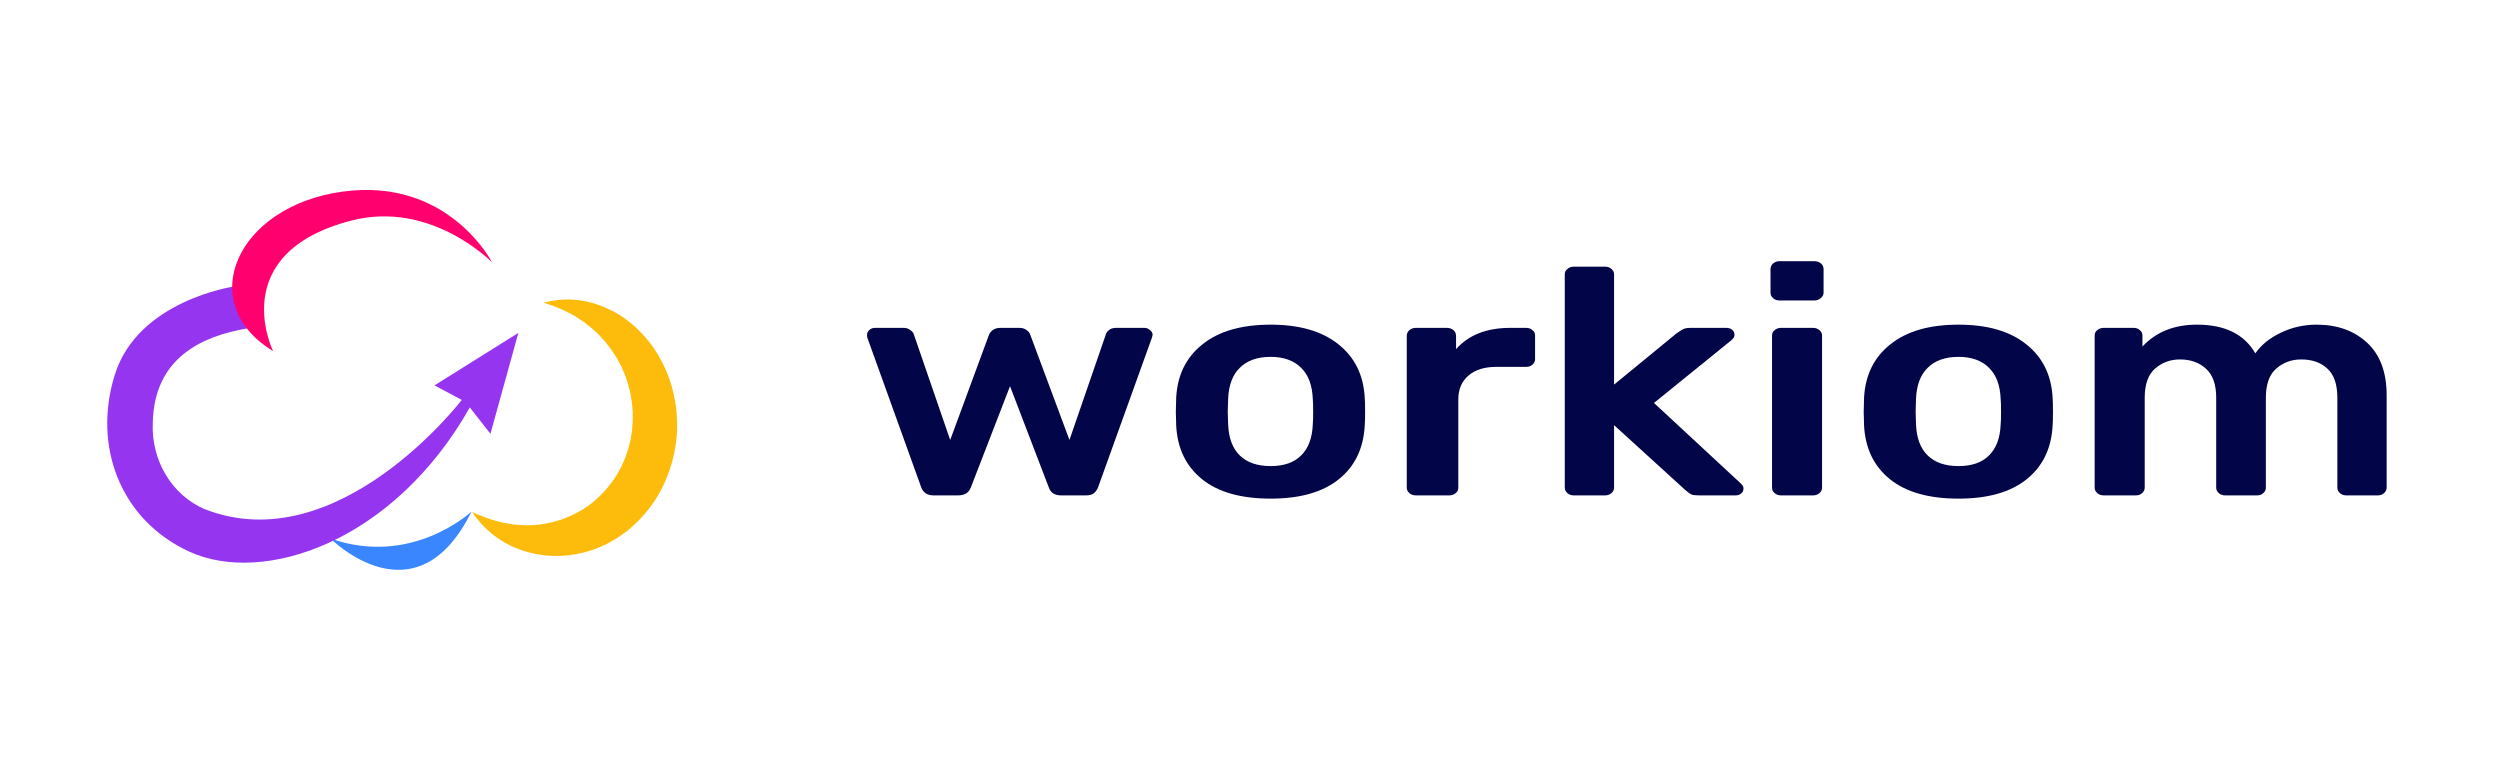 <svg width="102" height="31" viewBox="0 0 102 31" fill="none" xmlns="http://www.w3.org/2000/svg">
<path d="M38.092 20.212C37.837 20.212 37.668 20.103 37.586 19.884L35.39 13.785C35.38 13.758 35.375 13.719 35.375 13.666C35.375 13.588 35.406 13.522 35.467 13.469C35.529 13.408 35.605 13.377 35.697 13.377H36.864C36.967 13.377 37.053 13.403 37.125 13.456C37.207 13.509 37.258 13.566 37.279 13.627L38.768 17.951L40.349 13.666C40.38 13.588 40.431 13.522 40.503 13.469C40.584 13.408 40.687 13.377 40.81 13.377H41.593C41.715 13.377 41.813 13.408 41.884 13.469C41.966 13.522 42.017 13.588 42.038 13.666L43.634 17.951L45.124 13.627C45.144 13.566 45.19 13.509 45.262 13.456C45.333 13.403 45.425 13.377 45.538 13.377H46.69C46.782 13.377 46.858 13.408 46.92 13.469C46.991 13.522 47.027 13.588 47.027 13.666L46.996 13.785L44.801 19.884C44.76 19.989 44.699 20.072 44.617 20.133C44.545 20.186 44.443 20.212 44.31 20.212H43.297C43.031 20.212 42.862 20.103 42.79 19.884L41.209 15.756L39.612 19.884C39.53 20.103 39.356 20.212 39.09 20.212H38.092Z" fill="#020547"/>
<path d="M51.842 20.344C50.635 20.344 49.703 20.081 49.048 19.555C48.393 19.029 48.04 18.302 47.989 17.373L47.974 16.795L47.989 16.216C48.04 15.296 48.398 14.573 49.063 14.047C49.729 13.513 50.655 13.246 51.842 13.246C53.019 13.246 53.94 13.513 54.606 14.047C55.271 14.573 55.629 15.296 55.68 16.216C55.691 16.322 55.696 16.514 55.696 16.795C55.696 17.075 55.691 17.268 55.68 17.373C55.629 18.302 55.276 19.029 54.621 19.555C53.966 20.081 53.04 20.344 51.842 20.344ZM51.842 19.016C52.385 19.016 52.799 18.872 53.086 18.582C53.383 18.293 53.541 17.868 53.562 17.307C53.572 17.22 53.577 17.049 53.577 16.795C53.577 16.541 53.572 16.37 53.562 16.282C53.541 15.721 53.383 15.296 53.086 15.007C52.789 14.709 52.374 14.56 51.842 14.56C51.3 14.56 50.88 14.709 50.583 15.007C50.287 15.296 50.128 15.721 50.108 16.282L50.092 16.795L50.108 17.307C50.128 17.868 50.287 18.293 50.583 18.582C50.88 18.872 51.3 19.016 51.842 19.016Z" fill="#020547"/>
<path d="M57.765 20.212C57.662 20.212 57.575 20.182 57.504 20.12C57.432 20.059 57.396 19.985 57.396 19.897V13.706C57.396 13.609 57.432 13.53 57.504 13.469C57.575 13.408 57.662 13.377 57.765 13.377H59.024C59.136 13.377 59.228 13.408 59.3 13.469C59.372 13.53 59.407 13.609 59.407 13.706V14.245C59.919 13.666 60.656 13.377 61.618 13.377H62.263C62.375 13.377 62.462 13.408 62.524 13.469C62.596 13.522 62.631 13.596 62.631 13.693V14.652C62.631 14.74 62.596 14.814 62.524 14.876C62.462 14.937 62.375 14.968 62.263 14.968H61.05C60.569 14.968 60.19 15.086 59.914 15.322C59.638 15.559 59.499 15.883 59.499 16.295V19.897C59.499 19.985 59.464 20.059 59.392 20.12C59.32 20.182 59.233 20.212 59.131 20.212H57.765Z" fill="#020547"/>
<path d="M64.212 20.212C64.109 20.212 64.022 20.182 63.951 20.12C63.879 20.059 63.843 19.985 63.843 19.897V11.195C63.843 11.099 63.879 11.024 63.951 10.972C64.022 10.91 64.109 10.88 64.212 10.88H65.486C65.588 10.88 65.675 10.91 65.747 10.972C65.819 11.033 65.854 11.107 65.854 11.195V15.691L68.403 13.601C68.434 13.583 68.48 13.552 68.541 13.509C68.613 13.456 68.679 13.421 68.741 13.403C68.802 13.386 68.879 13.377 68.971 13.377H70.429C70.532 13.377 70.614 13.403 70.675 13.456C70.736 13.509 70.767 13.579 70.767 13.666C70.767 13.745 70.716 13.824 70.614 13.903L67.482 16.44L70.997 19.7C71.09 19.779 71.135 19.853 71.135 19.923C71.135 20.011 71.105 20.081 71.043 20.133C70.982 20.186 70.905 20.212 70.813 20.212H69.324C69.181 20.212 69.073 20.199 69.002 20.173C68.94 20.138 68.858 20.076 68.756 19.989L65.854 17.347V19.897C65.854 19.985 65.819 20.059 65.747 20.12C65.675 20.182 65.588 20.212 65.486 20.212H64.212Z" fill="#020547"/>
<path d="M72.606 12.26C72.503 12.26 72.416 12.229 72.345 12.168C72.273 12.107 72.237 12.032 72.237 11.944V10.985C72.237 10.889 72.273 10.81 72.345 10.748C72.416 10.687 72.503 10.656 72.606 10.656H74.018C74.131 10.656 74.223 10.687 74.294 10.748C74.366 10.81 74.402 10.889 74.402 10.985V11.944C74.402 12.032 74.361 12.107 74.279 12.168C74.207 12.229 74.12 12.26 74.018 12.26H72.606ZM72.667 20.212C72.565 20.212 72.478 20.182 72.406 20.12C72.334 20.059 72.299 19.985 72.299 19.897V13.693C72.299 13.596 72.334 13.522 72.406 13.469C72.478 13.408 72.565 13.377 72.667 13.377H73.972C74.074 13.377 74.161 13.408 74.233 13.469C74.305 13.53 74.34 13.605 74.34 13.693V19.897C74.34 19.985 74.305 20.059 74.233 20.12C74.161 20.182 74.074 20.212 73.972 20.212H72.667Z" fill="#020547"/>
<path d="M79.908 20.344C78.7 20.344 77.769 20.081 77.114 19.555C76.459 19.029 76.106 18.302 76.054 17.373L76.039 16.795L76.054 16.216C76.106 15.296 76.464 14.573 77.129 14.047C77.794 13.513 78.721 13.246 79.908 13.246C81.085 13.246 82.006 13.513 82.671 14.047C83.336 14.573 83.695 15.296 83.746 16.216C83.756 16.322 83.761 16.514 83.761 16.795C83.761 17.075 83.756 17.268 83.746 17.373C83.695 18.302 83.342 19.029 82.686 19.555C82.031 20.081 81.105 20.344 79.908 20.344ZM79.908 19.016C80.45 19.016 80.865 18.872 81.151 18.582C81.448 18.293 81.607 17.868 81.627 17.307C81.638 17.22 81.643 17.049 81.643 16.795C81.643 16.541 81.638 16.37 81.627 16.282C81.607 15.721 81.448 15.296 81.151 15.007C80.855 14.709 80.44 14.56 79.908 14.56C79.365 14.56 78.946 14.709 78.649 15.007C78.352 15.296 78.194 15.721 78.173 16.282L78.158 16.795L78.173 17.307C78.194 17.868 78.352 18.293 78.649 18.582C78.946 18.872 79.365 19.016 79.908 19.016Z" fill="#020547"/>
<path d="M85.83 20.212C85.728 20.212 85.641 20.182 85.569 20.12C85.498 20.059 85.462 19.985 85.462 19.897V13.693C85.462 13.596 85.498 13.522 85.569 13.469C85.641 13.408 85.728 13.377 85.83 13.377H87.043C87.156 13.377 87.243 13.408 87.304 13.469C87.376 13.522 87.412 13.596 87.412 13.693V14.139C87.964 13.544 88.706 13.246 89.638 13.246C90.774 13.246 91.567 13.636 92.017 14.416C92.263 14.065 92.611 13.785 93.061 13.574C93.511 13.355 93.998 13.246 94.519 13.246C95.359 13.246 96.044 13.491 96.577 13.982C97.109 14.473 97.375 15.187 97.375 16.124V19.897C97.375 19.985 97.339 20.059 97.267 20.12C97.206 20.182 97.119 20.212 97.007 20.212H95.732C95.63 20.212 95.543 20.182 95.471 20.12C95.4 20.059 95.364 19.985 95.364 19.897V16.23C95.364 15.678 95.226 15.279 94.949 15.033C94.683 14.788 94.33 14.665 93.89 14.665C93.491 14.665 93.148 14.792 92.862 15.046C92.585 15.292 92.447 15.686 92.447 16.23V19.897C92.447 19.985 92.411 20.059 92.34 20.12C92.278 20.182 92.191 20.212 92.079 20.212H90.789C90.687 20.212 90.6 20.182 90.528 20.12C90.456 20.059 90.421 19.985 90.421 19.897V16.23C90.421 15.686 90.282 15.292 90.006 15.046C89.73 14.792 89.377 14.665 88.947 14.665C88.548 14.665 88.205 14.792 87.918 15.046C87.642 15.292 87.504 15.686 87.504 16.23V19.897C87.504 19.985 87.468 20.059 87.396 20.12C87.335 20.182 87.248 20.212 87.135 20.212H85.83Z" fill="#020547"/>
<path d="M19.239 20.87C19.239 20.87 16.815 23.148 13.485 21.972C13.485 21.974 16.964 25.478 19.239 20.87Z" fill="#3A86FF"/>
<path d="M22.182 12.348C22.945 12.142 23.748 12.183 24.489 12.465C24.585 12.498 24.679 12.539 24.771 12.585C24.864 12.63 24.959 12.67 25.05 12.716C25.14 12.761 25.229 12.823 25.317 12.877L25.45 12.962L25.573 13.057C25.656 13.123 25.742 13.188 25.825 13.255C25.908 13.321 25.98 13.401 26.059 13.475C26.215 13.626 26.361 13.788 26.496 13.96C27.047 14.67 27.413 15.522 27.554 16.431C27.564 16.487 27.575 16.544 27.583 16.602L27.598 16.774L27.622 17.12C27.628 17.236 27.628 17.352 27.622 17.468C27.622 17.584 27.622 17.701 27.609 17.817C27.524 18.75 27.219 19.645 26.721 20.419C26.657 20.514 26.588 20.604 26.522 20.697C26.457 20.788 26.386 20.875 26.311 20.958C26.165 21.13 26.009 21.291 25.842 21.439C25.759 21.512 25.678 21.591 25.591 21.659L25.322 21.853C25.278 21.884 25.232 21.918 25.187 21.948L25.045 22.03L24.76 22.192C24.663 22.242 24.561 22.281 24.463 22.323C24.365 22.368 24.265 22.407 24.162 22.44C23.959 22.509 23.752 22.563 23.543 22.602C22.722 22.764 21.876 22.686 21.094 22.379C20.354 22.089 19.714 21.568 19.257 20.883C19.588 21.043 19.931 21.171 20.283 21.267C20.45 21.312 20.619 21.348 20.79 21.374C20.956 21.401 21.124 21.417 21.292 21.424C21.455 21.433 21.619 21.433 21.782 21.424C21.942 21.414 22.102 21.394 22.261 21.362C22.416 21.323 22.572 21.307 22.721 21.253L22.944 21.185C23.016 21.153 23.088 21.125 23.159 21.096C23.442 20.981 23.713 20.835 23.967 20.662C24.455 20.31 24.872 19.857 25.192 19.33L25.3 19.131L25.355 19.032C25.372 18.996 25.384 18.961 25.4 18.926L25.493 18.718C25.524 18.649 25.542 18.573 25.569 18.502L25.607 18.395C25.622 18.36 25.633 18.323 25.64 18.285C25.658 18.211 25.675 18.136 25.696 18.063C25.705 18.026 25.717 17.989 25.724 17.951L25.742 17.837C25.754 17.762 25.766 17.686 25.78 17.609C25.793 17.532 25.792 17.455 25.799 17.378L25.809 17.262C25.815 17.224 25.817 17.185 25.815 17.146V16.795C25.815 16.757 25.808 16.718 25.804 16.679L25.783 16.445C25.775 16.368 25.763 16.291 25.748 16.214C25.732 16.137 25.724 16.058 25.705 15.982L25.645 15.754L25.617 15.637L25.576 15.525C25.551 15.451 25.524 15.376 25.499 15.299C25.475 15.222 25.436 15.153 25.404 15.079C25.374 15.004 25.34 14.931 25.302 14.861C25.22 14.724 25.154 14.571 25.057 14.441C25.011 14.373 24.969 14.302 24.92 14.236C24.871 14.169 24.82 14.105 24.769 14.041L24.694 13.942L24.609 13.852C24.553 13.791 24.496 13.731 24.44 13.667C24.384 13.603 24.318 13.553 24.256 13.495C24.195 13.435 24.132 13.38 24.065 13.328C23.933 13.218 23.795 13.117 23.651 13.025L23.431 12.881C23.354 12.842 23.277 12.8 23.197 12.759C23.038 12.675 22.874 12.6 22.707 12.534C22.623 12.498 22.536 12.466 22.448 12.44C22.361 12.412 22.273 12.38 22.182 12.348Z" fill="#FDBC0B"/>
<path d="M9.528 11.693C9.528 11.693 5.638 12.258 4.688 15.278C3.76 18.227 4.933 21.222 7.717 22.504C10.752 23.899 16.069 22.112 19.168 16.623L20.01 17.698L21.149 13.582L17.728 15.723L18.84 16.317C18.84 16.317 13.78 22.925 8.328 20.764C7.683 20.482 7.136 19.994 6.761 19.367C6.386 18.741 6.202 18.006 6.233 17.264C6.281 14.58 8.267 13.708 10.088 13.399L10.007 13.206" fill="#9635F0"/>
<path d="M20.077 10.706C20.077 10.706 18.306 7.229 13.983 7.817C9.659 8.406 7.905 12.353 11.142 14.325C11.142 14.325 9.171 10.338 14.337 8.999C17.599 8.155 20.077 10.706 20.077 10.706Z" fill="#FF006E"/>
</svg>
